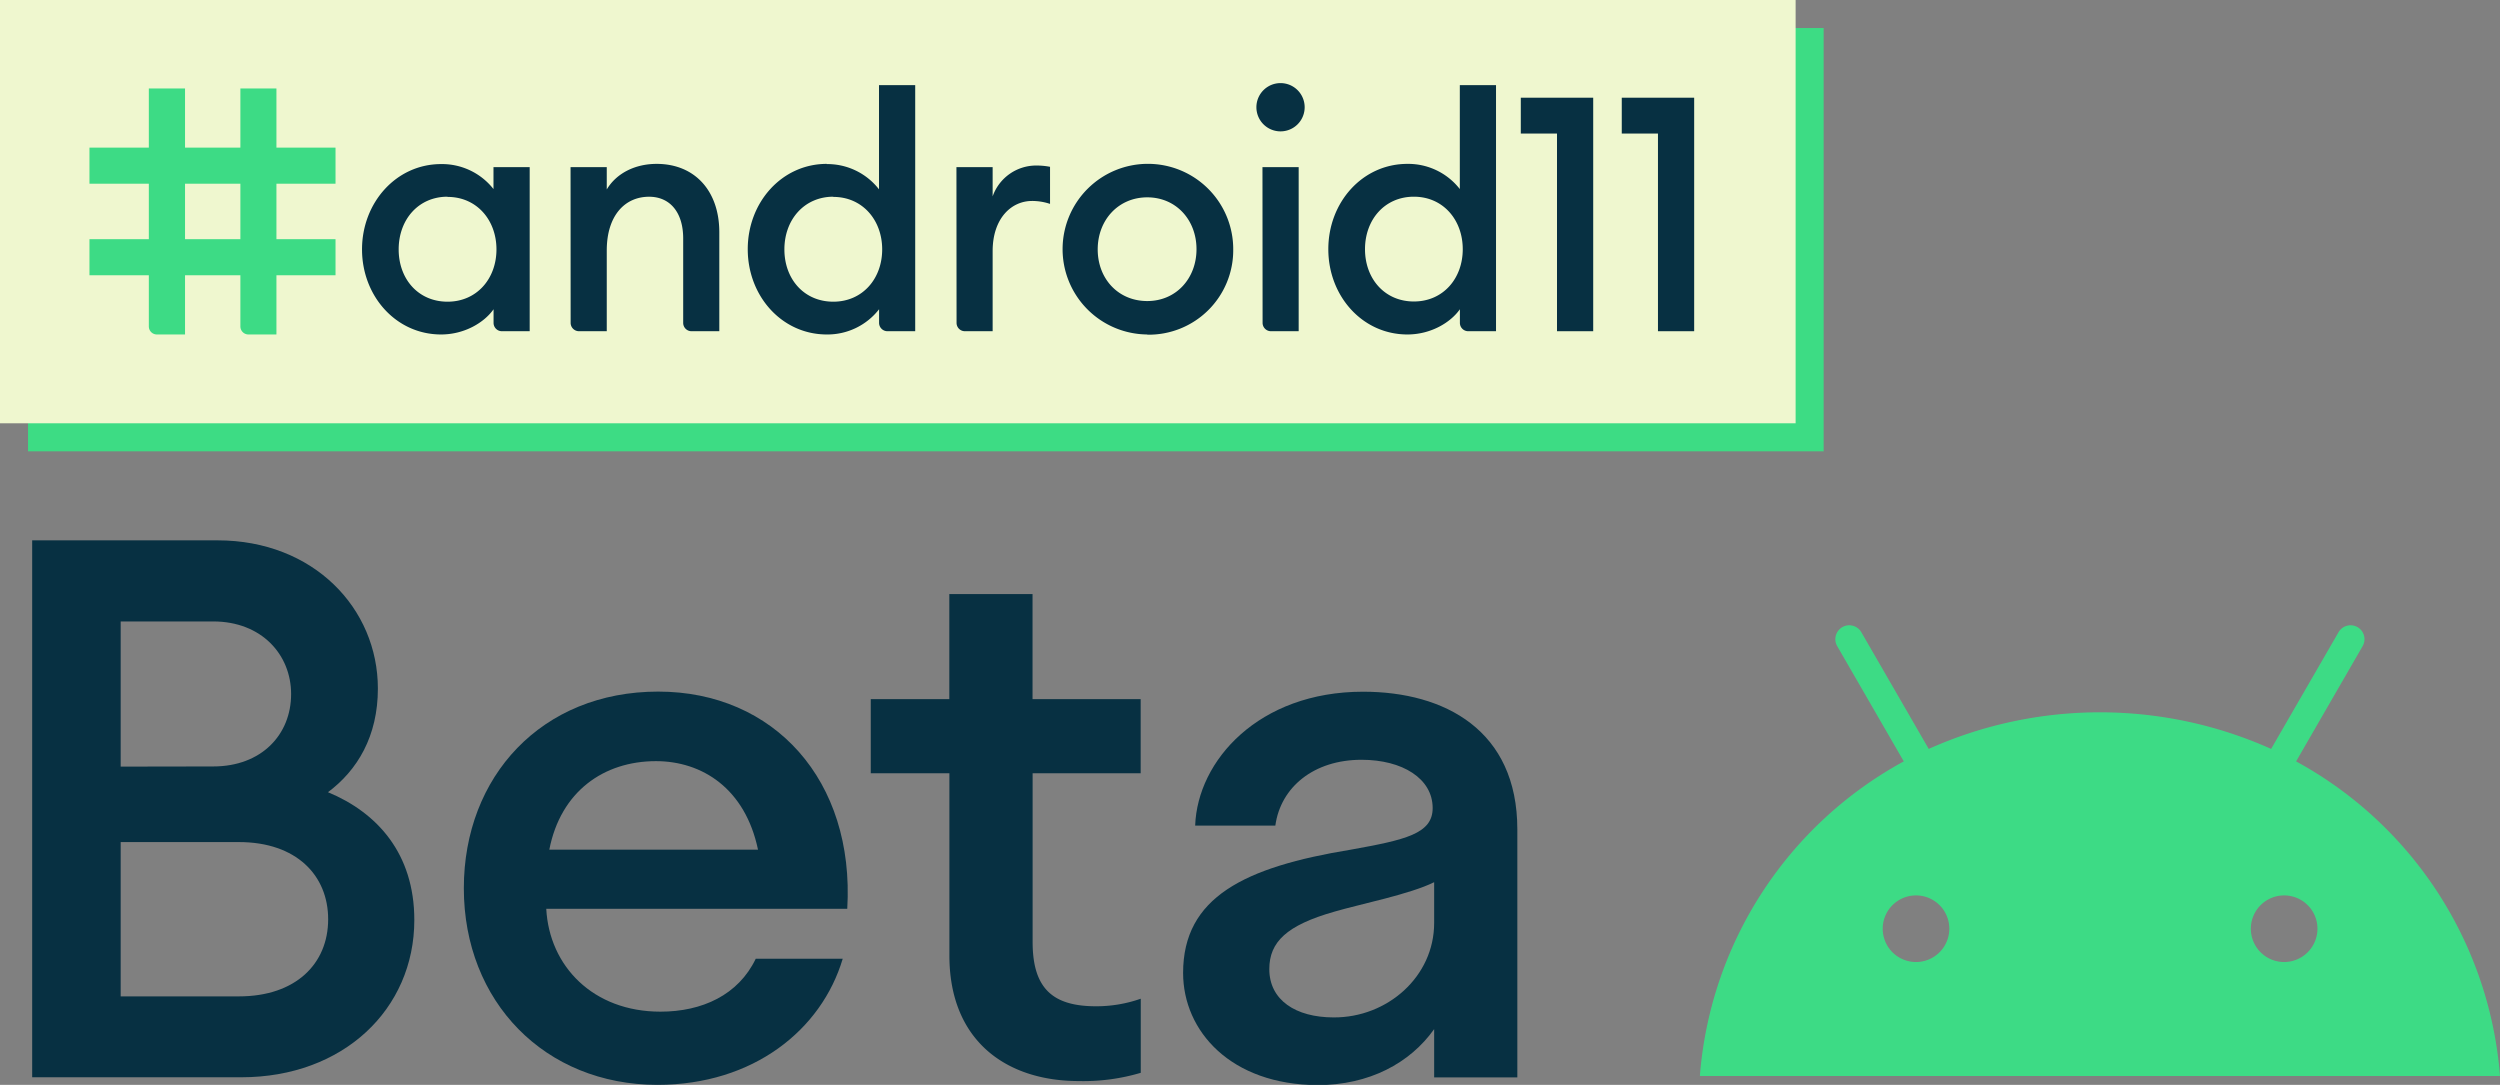 <svg xmlns="http://www.w3.org/2000/svg" xmlns:xlink="http://www.w3.org/1999/xlink" viewBox="0 0 621.5 269.69"><rect x="0" y="0" width="621.5" height="269.69" fill="#808080" stroke="none"/><defs><style>.a{fill:none;}.b{clip-path:url(#a);}.c{fill:#073042;}.d{fill:#3ddb85;}.e{fill:#3ddc84;}.f{fill:#eff7cf;}</style><clipPath id="a"><rect class="a" width="621.5" height="269.69"/></clipPath></defs><g class="b"><path class="c" d="M8,134.33H54.08c23.88,0,39.86,16.92,39.86,36.85,0,11.84-5.08,20.3-12.41,25.76C93.75,202,103,212.16,103,228.71c0,22.18-17.67,39.1-43,39.1H8ZM53,190.54c12,0,19.37-7.89,19.37-18,0-9.78-7.33-18.05-19.37-18.05H30v36.09Zm6.4,57.16c14.1,0,22.18-8.09,22.18-19.18,0-10.9-7.9-19.18-22.18-19.18H30V247.7Z"/><path class="c" d="M163.44,269.69c-28,0-48.13-20.68-48.13-48.88,0-27.82,19.37-48.88,48.32-48.88,28.76,0,48.88,22,47,54H135.8c.76,14.29,11.66,25.57,28.39,25.57,10.34,0,19.37-4.14,23.69-13.16H209.5C204.24,256,187.32,269.69,163.44,269.69Zm-26.88-58.47h51.88c-3.19-15.22-13.91-22-25.38-22C150.09,189.23,139.38,196.75,136.56,211.22Z"/><path class="c" d="M268.17,268.75c-18,0-32.15-10-32.15-31.21v-45.3H216.47V173.81H236V147.68h20.69v26.13h26.88v18.43H256.71v41.92c0,11.66,5.07,16,15.79,16a33.34,33.34,0,0,0,11.09-1.88v18.42A50,50,0,0,1,268.17,268.75Z"/><path class="c" d="M294.12,241.87c0-18.8,15.22-26.32,41.73-30.65,13.54-2.44,20.31-3.94,20.31-10.34,0-7.33-7.52-12-17.68-12-11.84,0-20.11,6.77-21.43,16.36H297.12c.57-16.17,15.8-33.28,41.74-33.28,20.31,0,38.35,9.59,38.35,34.22v61.66H356.53v-12c-6,8.46-16.17,13.91-28.95,13.91C306,269.69,294.12,256.35,294.12,241.87Zm62.41-12.41V219.31c-6,3-18.42,5.45-24.81,7.33-11.85,3.38-16.17,7.52-16.17,14.29,0,7.71,6.58,12,16,12C344.88,253,356.53,242.81,356.53,229.46Z"/><path class="d" d="M567.84,239.16a8.28,8.28,0,1,1,8.28-8.28,8.29,8.29,0,0,1-8.28,8.28m-91.52,0a8.28,8.28,0,1,1,8.28-8.28,8.29,8.29,0,0,1-8.28,8.28m94.49-49.88,16.54-28.65a3.44,3.44,0,1,0-6-3.45l-16.75,29a104.07,104.07,0,0,0-85.12,0l-16.75-29a3.44,3.44,0,1,0-6,3.45l16.55,28.65a97.69,97.69,0,0,0-50.69,78.21H621.5a97.74,97.74,0,0,0-50.69-78.21"/><rect class="e" x="6.97" y="6.97" width="446.39" height="105.23"/><rect class="f" width="446.39" height="105.23"/><path class="c" d="M111.26,48.9C104,48.9,99.11,54.61,99.11,62S104,75,111.26,75s12.16-5.71,12.16-13-4.9-13.05-12.16-13.05m-1.63-8.16A16.27,16.27,0,0,1,122.68,47V41.55h9V82.34h-6.91a2.07,2.07,0,0,1-2.07-2.07V76.88c-2.28,3.26-7.18,6.27-13.05,6.27C98.46,83.15,90,73.61,90,62s8.49-21.21,19.66-21.21"/><path class="c" d="M141.84,41.55h9V47.1c2.44-4.08,7.1-6.36,12.4-6.36,9.46,0,15.58,6.69,15.58,17V82.34h-6.91a2.07,2.07,0,0,1-2.07-2.07v-21c0-6.45-3.26-10.36-8.48-10.36-6,0-10.52,4.65-10.52,13.37V82.34h-6.9a2.08,2.08,0,0,1-2.08-2.07Z"/><path class="c" d="M207.19,48.9C199.93,48.9,195,54.61,195,62s4.9,13,12.16,13,12.15-5.71,12.15-13-4.9-13.05-12.15-13.05m-1.64-8.16a16.26,16.26,0,0,1,13,6.28V21.16h9V82.34h-6.9a2.08,2.08,0,0,1-2.08-2.07V76.88a16.25,16.25,0,0,1-13,6.27c-11.17,0-19.65-9.54-19.65-21.2s8.48-21.21,19.65-21.21"/><path class="c" d="M237.77,41.55h9v7.27a11.47,11.47,0,0,1,10.77-7.67,17.8,17.8,0,0,1,3.5.32v9.22a13.93,13.93,0,0,0-4.48-.73c-5.14,0-9.79,4.32-9.79,12.48v19.9h-6.9a2.07,2.07,0,0,1-2.07-2.07Z"/><path class="c" d="M285.21,74.84c7.18,0,12.24-5.63,12.24-12.89s-5.06-12.89-12.24-12.89S272.89,54.69,272.89,62,278,74.84,285.21,74.84m0,8.31A21.21,21.21,0,1,1,306.58,62a21,21,0,0,1-21.37,21.2"/><path class="c" d="M313.85,41.55h9V82.34h-6.89a2.08,2.08,0,0,1-2.08-2.07Zm4.49-8.89a6,6,0,1,1,0-12,6,6,0,0,1,0,12"/><path class="c" d="M351.49,48.9c-7.26,0-12.15,5.71-12.15,13.05s4.89,13,12.15,13,12.15-5.71,12.15-13S358.75,48.9,351.49,48.9m-1.63-8.16A16.27,16.27,0,0,1,362.91,47V21.16h9V82.34H365a2.07,2.07,0,0,1-2.07-2.07V76.88c-2.28,3.26-7.18,6.27-13.05,6.27-11.18,0-19.66-9.54-19.66-21.2s8.48-21.21,19.66-21.21"/><path class="c" d="M387.07,33.2h-9V24.29h18V82.34h-9Z"/><path class="c" d="M412.17,33.2h-9V24.29h18V82.34h-9Z"/><path class="d" d="M59.72,22h9a0,0,0,0,1,0,0V83.15a0,0,0,0,1,0,0H61.76a2,2,0,0,1-2-2V22A0,0,0,0,1,59.72,22Z"/><path class="d" d="M37,22h9a0,0,0,0,1,0,0V83.15a0,0,0,0,1,0,0H39a2,2,0,0,1-2-2V22A0,0,0,0,1,37,22Z"/><rect class="d" x="48.34" y="33.36" width="8.97" height="61.17" transform="translate(116.77 11.12) rotate(90)"/><rect class="d" x="48.34" y="10.6" width="8.97" height="61.17" transform="translate(94.01 -11.64) rotate(90)"/></g></svg>